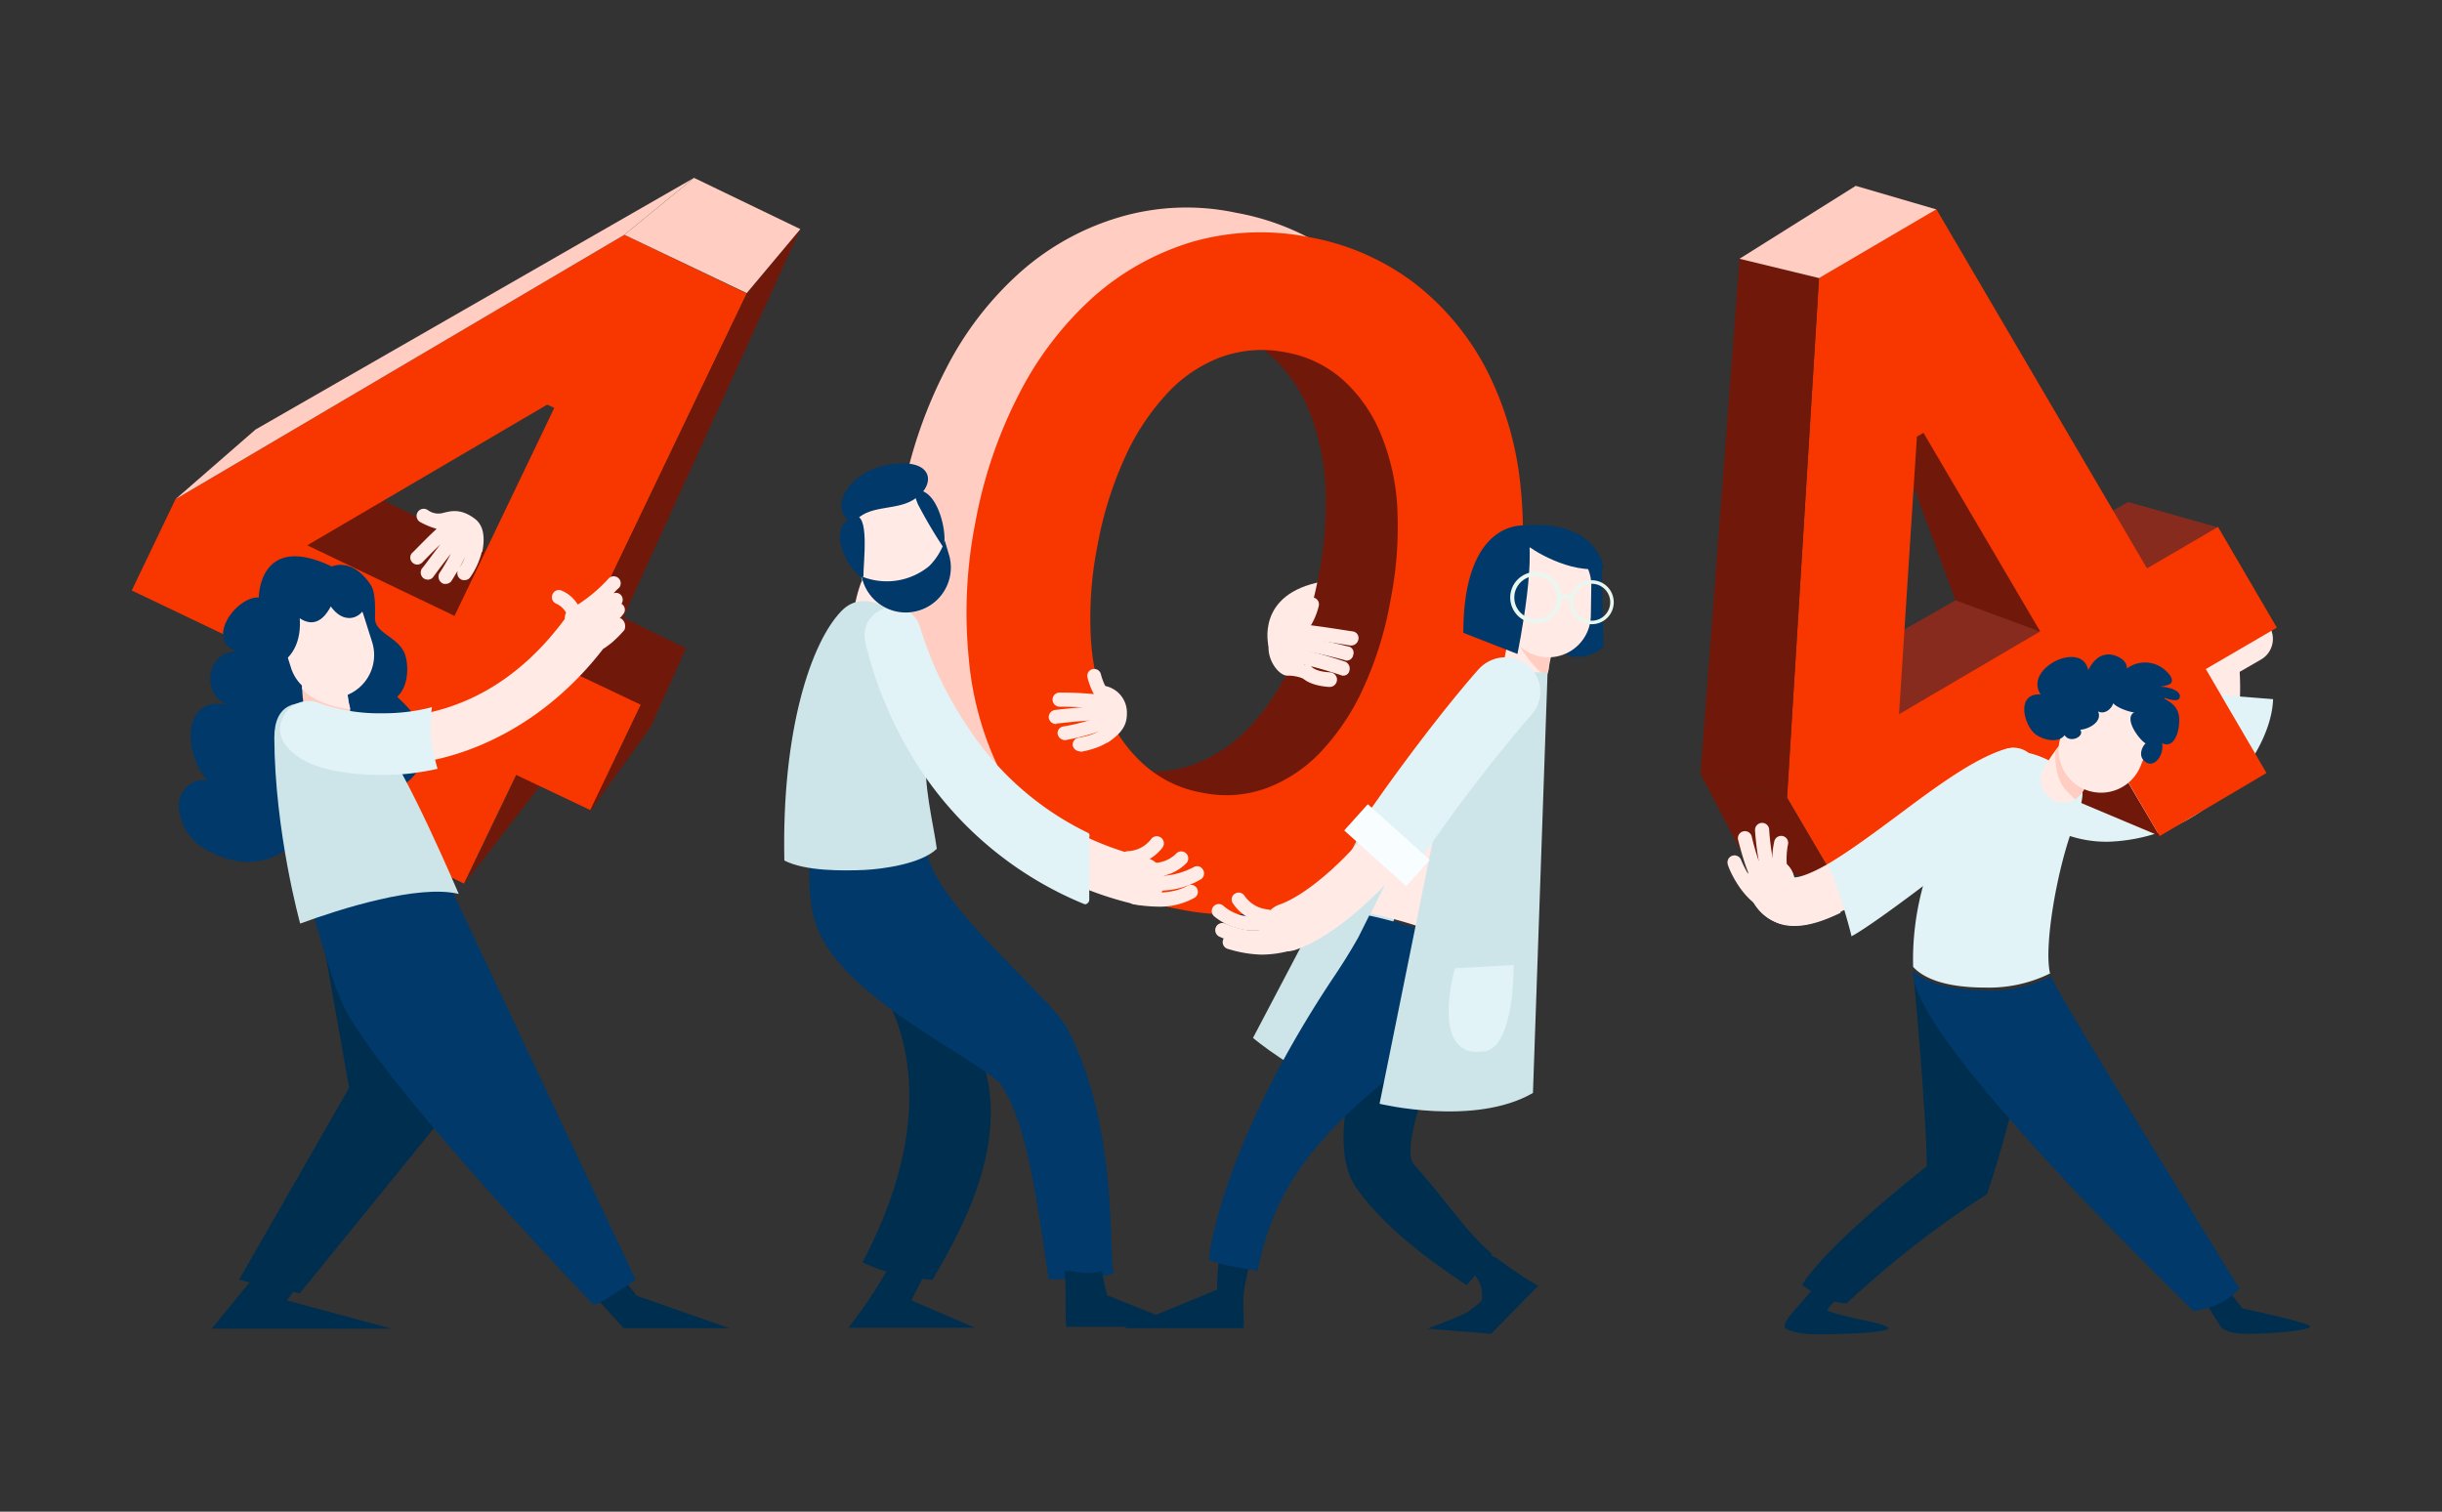 <svg id="OBJECTS" xmlns="http://www.w3.org/2000/svg" viewBox="0 0 519 321.3"><rect x="0" y="0" width="519" height="321.3" fill="#333333" stroke="none"/><defs><style>.cls-1{fill:#002e4f}.cls-2{fill:#ffeae6}.cls-3{fill:#e1f3f6}.cls-5{fill:#70190a}.cls-6{fill:#f83600}.cls-7{fill:#ffcdc2}.cls-8{fill:#00396a}.cls-9{fill:#cde5e8}.cls-11{fill:none;stroke:#e8f7ef;stroke-miterlimit:10;stroke-width:.87px}</style></defs><path class="cls-1" d="M385.8 273.3c-3.3 4.3-7.2 7.5-6.4 9 0 0 1.8 1.3 6.6 1.3 8.4 0 16.6-.6 15.2-1.5-1.9-1.2-7.3-1.6-12.5-3.4-1.3-.4 2.8-2.9 1.7-3.3a37.44 37.44 0 01-4.6-2.1zM472 282s1.1 1.5 5.3 1.5c7.2 0 14.8-1 13.6-1.7-1.6-1-14.3-3.7-14.3-3.7l-2.8-3.5-4.8 2.7z"/><path class="cls-2" d="M449.1 175.5a38.2 38.2 0 01-9.4-1.1 5.07 5.07 0 012.6-9.8c.2 0 11.6 3 18.3-2.7 4.5-3.8 6.2-11 5-21.4l-.4-3.3 10.3-5.8a5.06 5.06 0 115 8.8l-4.5 2.6c.7 12.2-2.3 21.3-8.9 26.9-5.6 4.6-12.5 5.8-18 5.8z"/><path class="cls-3" d="M466.6 147.3c-.2 7.4-2.2 12.7-5.9 15.9-7.3 6.3-19.8 3.1-20 3a5.57 5.57 0 00-6.8 3.9 5.49 5.49 0 003.9 6.8 25.34 25.34 0 0010.4 2c21.6-.8 34.6-19.4 34.9-30.3z"/><path d="M436.9 121.5c-1.9-.9-3.8-1.8-5.7-2.8-17.9 10.2-40.8 23.2-41.2 23.7 0 0 11.4 18.1 12.1 18.8.5.5 28.6-19.7 48.9-34.4-4.6-1.8-9.5-3.2-14.1-5.3zm.3-.5c4.7 2.1 9.6 3.6 14.4 5.4 11.2-8.1 19.8-14.3 19.8-14.3l-19.1-5.4-20.5 11.6q2.7 1.5 5.4 2.7z" fill="#872b1f"/><path class="cls-5" d="M404.4 97.2l11.2 30.4 21.9 8.1-27.8-50.8-5.3 12.3zm34.3 46h-16.2l14.4 25.2 22.1 9.3-20.3-34.5z"/><path class="cls-6" d="M459 177.7l-12.9-22.1-55.4 32.5-10.9-18.6L386.6 59l24.9-14.6 44.8 76.4 15.1-8.8 12.5 21.4-15.1 8.8 12.9 22.1zM408.8 92l-1.4.8-3.8 59 30-17.6z"/><path class="cls-5" d="M361.4 164.5l18.4 5.1 10.9 18.5-19.5-4.9-9.8-18.7z"/><path class="cls-5" d="M361.4 164.5l18.4 5.1 6.8-110.5-16.9-4.1-8.3 109.5z"/><path class="cls-7" d="M369.7 55l16.9 4.1 24.9-14.6-17.1-5L369.7 55z"/><path class="cls-1" d="M406.8 208.5s2.7 29.2 2.7 39.4c0 0-21.3 16.6-26.5 25.2 2.2 1.7 6.7 4 9.5 3.9a210 210 0 0129.8-23.2s6.7-19.5 8.8-36z"/><path class="cls-3" d="M421.9 209.9a29.35 29.35 0 0013.8-3c-1.4-5.8 1.6-23 5.3-32.2 0 0 2.9-6.4.9-8.4-7.6-7.3-14-6.7-16-6.8-6.9 5.9-19.9 23.1-19.3 46 3.5 3.8 10.7 4.4 15.3 4.4z"/><path class="cls-8" d="M468.8 278.1c2.8-.8 5.4-2 7.1-4.3-8.2-13.3-38.3-62.2-39.9-66 0-.1-.1-.2-.1-.3a28.79 28.79 0 01-14.8 3c-4.5-.2-10.9-.8-14.5-4.1v.7c.6 12.8 43 55.3 59.6 71.6.9-.2 1.8-.4 2.6-.6z"/><path class="cls-2" d="M381.4 196.7a12.7 12.7 0 01-3.4-.5c-2.2-.7-5.2-2.6-6.6-7.4a5.06 5.06 0 119.7-2.9 3.93 3.93 0 01.2.6c.5 0 2.6-.2 7.4-3 4.4-2.6 9.5-6.4 14.5-10.1 8.4-6.3 16.4-12.2 23-14.2a5.09 5.09 0 013.1 9.7c-5 1.6-12.6 7.2-20 12.7-10.7 8-20.3 15.1-27.9 15.1z"/><path class="cls-2" d="M390.9 192.9c-.6-3-1.3-6.3-3.2-8.7-4.1 2.3-5.8 2.4-6.3 2.4-.1-.1-.1-.3-.2-.6a5.06 5.06 0 10-9.7 2.9 10.57 10.57 0 006.6 7.4 9.67 9.67 0 003.4.5c2.9 0 6.2-1.1 9.7-2.8a9.68 9.68 0 01-.3-1.1z"/><path class="cls-3" d="M432.8 162.5a5 5 0 00-6.4-3.3c-6.6 2.1-14.6 8-23 14.2-5 3.7-10.2 7.5-14.5 10.1l-.6.3c1.9 2.5 5.2 14.9 5.2 15.2 5.4-2.8 31.2-22.5 36.8-28.4 1.9-2.1 3.3-5.5 2.5-8.1z"/><path class="cls-2" d="M374.2 192.6a1.61 1.61 0 01-.9-.3c-4-2.8-6.1-8.3-6.1-8.6a1.49 1.49 0 012.8-1s1.9 4.9 5.1 7.2a1.46 1.46 0 01.3 2.1 1.56 1.56 0 01-1.2.6z"/><path class="cls-2" d="M374.2 188.9a1.43 1.43 0 01-1.2-.6c-1.9-2.7-3.4-9.1-3.6-9.8a1.49 1.49 0 112.9-.7c.4 1.8 1.8 6.9 3.1 8.8a1.48 1.48 0 01-.4 2.1 1.88 1.88 0 01-.8.2z"/><path class="cls-2" d="M376.3 188.1a1.51 1.51 0 01-1.4-.9c-1.4-3.4-1.9-10.4-1.9-10.7a1.5 1.5 0 013-.2c.1 1.9.7 7.4 1.7 9.8a1.48 1.48 0 01-.8 1.9c-.2 0-.4.1-.6.1z"/><path class="cls-2" d="M378.5 187.4a1.32 1.32 0 01-1.4-1.1 16.69 16.69 0 010-7.5 1.49 1.49 0 112.9.7 15.79 15.79 0 000 6.1 1.49 1.49 0 01-1.1 1.8zm60-16.8a3.51 3.51 0 01-2-.5 4.83 4.83 0 01-2.3-6.4 32.84 32.84 0 013.5-5.3 4.76 4.76 0 017.3 6.1 17.2 17.2 0 00-2.2 3.3 4.56 4.56 0 01-4.3 2.8z"/><path class="cls-7" d="M439.2 168.1l1.8 1.8a6.06 6.06 0 001.9-2 27 27 0 012.2-3.3 4.76 4.76 0 00-7.3-6.1c-.1.1-.5.6-1 1.3 0 2.9.3 6 2.4 8.3z"/><path class="cls-2" d="M454.9 162.9a9.05 9.05 0 01-11.8 4.9 9.05 9.05 0 01-4.9-11.8l2.4-5.8a9.05 9.05 0 0111.8-4.9 9.05 9.05 0 014.9 11.8z"/><path class="cls-8" d="M439.2 155.3c-.7 3.1-5.2 2.1-6.9.5-2.3-2.2-3.7-8.5 1.4-8.2-3.7-5.6 8.8-11.6 10.1-5.2 1-1.7 2-3.1 4.1-3.3 1.6-.1 4.3 1.1 4.1 3a6.46 6.46 0 018 .2c.7.6 2.1 1.9 1.4 2.9-.4.5-2.2.7-2.9.9 1.1-.5 5.5.5 4.7 2.3-.4.9-2.6.1-3.2-.1v.2c2.4 1.3 3.4 2.6 3.1 5.6-.1 1.4-.8 3.9-2.4 4.1-.8.1-1.8-.4-1.8-1.3 2 2-.8 7.3-3.3 4.7-1-1-.5-2.7.4-3.6-1.5-.9-4.7-5.4-2.4-6.6-1.1 0-6-1.7-4.4-3.1.4 1.7-1.6 3.8-3.3 2.9 1 2.2-2 3.8-3.8 3.9 1.1 1.4-2.3 3.1-3.4 1z"/><path class="cls-2" d="M269.6 137.3s-2.9-11.1 11.5-13.7l-1.1 13.3z"/><path class="cls-9" d="M212 165.3a20.19 20.19 0 01-8.8-1.9c-13.1-6.2-14.5-24.7-14.6-25.5a5.06 5.06 0 1110.1-.7c.3 3.7 2.4 14.1 8.8 17.1 5.3 2.5 13.5 0 23.7-7.3a5.09 5.09 0 115.9 8.3c-9.5 6.6-17.9 10-25.1 10z"/><path class="cls-7" d="M239 174.8c1.4-3.7 2.7-7.5 4.2-11.1-1-.1-2.1-.2-3.1-.4a24.83 24.83 0 01-12.5-6 29.94 29.94 0 01-7.9-11.6 48.91 48.91 0 01-3.2-16 83.94 83.94 0 011.4-19 78.58 78.58 0 015.7-18.3 50.07 50.07 0 018.9-13.6 30.42 30.42 0 0111.6-7.9 25.62 25.62 0 0113.8-1 24.45 24.45 0 0110.3 4.4c1.4-2.9 3-5.7 4.5-8.5 1.7-3.3 3.4-6.7 4.9-10.1.7-1.5 1.2-3 1.8-4.5a53.27 53.27 0 00-16.8-6 50.33 50.33 0 00-24.8 1 55.27 55.27 0 00-20.9 11.6 70 70 0 00-15.8 20.5 98 98 0 00-9.4 27.5 99 99 0 00-1.4 29 71.64 71.64 0 007.1 24.8 55.74 55.74 0 0015.2 18.5 51 51 0 0020.9 9.7c2-4.4 3.8-8.6 5.5-13z"/><path class="cls-5" d="M307.7 98.5a71.64 71.64 0 00-7.1-24.8 55.74 55.74 0 00-15.2-18.5 51.42 51.42 0 00-5.4-3.7c-.6 1.5-1.2 3-1.8 4.4-1.6 3.4-3.2 6.8-4.9 10.1-1.5 2.8-3 5.7-4.5 8.6l1.5 1.2a31.65 31.65 0 018 11.7 51.56 51.56 0 013.4 16 80.41 80.41 0 01-1.5 19.1 86.24 86.24 0 01-5.6 18.2 49.35 49.35 0 01-9 13.7 30.75 30.75 0 01-11.7 7.9 23.9 23.9 0 01-9.9 1.5c-1.7 4-3.1 8.1-4.7 12.2s-3.2 7.9-5 11.9a5 5 0 001.2.2 50.38 50.38 0 0024.8-1 56 56 0 0020.9-11.6 70 70 0 0015.8-20.5 98 98 0 009.4-27.5 103.18 103.18 0 001.3-29.1z"/><path class="cls-6" d="M250.9 193.3a52.15 52.15 0 01-22.7-10 55.74 55.74 0 01-15.2-18.5 67.56 67.56 0 01-7.1-24.8 99 99 0 011.4-29 98 98 0 019.4-27.5A71.35 71.35 0 01232.5 63a56 56 0 0120.9-11.6 52.8 52.8 0 0124.8-1 52.15 52.15 0 0122.7 10 55.74 55.74 0 0115.2 18.5 69.54 69.54 0 017.1 24.8 99 99 0 01-1.4 29 98 98 0 01-9.4 27.5 71.35 71.35 0 01-15.8 20.5 56 56 0 01-20.9 11.6 51.65 51.65 0 01-24.8 1zm4.7-24.8a25 25 0 0013.6-1 30.75 30.75 0 0011.7-7.9 49.35 49.35 0 009-13.7 76 76 0 005.6-18.2 80 80 0 001.5-19.1 47.45 47.45 0 00-3.4-16 31.65 31.65 0 00-8-11.7 24.57 24.57 0 00-12.3-6 25.62 25.62 0 00-13.8 1 29.69 29.69 0 00-11.6 7.9 50.07 50.07 0 00-8.9 13.6 78.58 78.58 0 00-5.7 18.3 78.84 78.84 0 00-1.5 19 51.64 51.64 0 003.2 16 30.27 30.27 0 007.9 11.6 24.92 24.92 0 0012.7 6.2z"/><path class="cls-8" d="M340.4 118.8l.4 18.7s-5.3 4.8-10.1 0l1.8-21z"/><path class="cls-1" d="M318.4 267.6c-.3-.2-2.4-1.2-2.7-1.5a25.52 25.52 0 01-3.2 4 6.71 6.71 0 012.4 6.4 33.16 33.16 0 01-3.2 2.5c-2.9 1.4-8.3 3.4-8.3 3.4l13.5 1.1 10-10.2a82.76 82.76 0 01-8.5-5.7zm-52.8.7c-2.1-.4-4.9 1.3-6.6 0a42 42 0 00-.3 5.8l-19.9 8.2h25.5c.2-2.7-.3-5.3.1-7.8.1-1.3 1-4.9 1.2-6.2z"/><path class="cls-9" d="M288.8 177.8l-22.5 42.8s9.1 7.7 18.1 10.3l16.9-50.5z"/><path class="cls-1" d="M313.5 271.2a27.86 27.86 0 003.6-4.7c-5.8-5-8.7-10.1-16.6-19-3.3-3.7 5.4-24.7 7.5-28.2 3.8-6.3 4.4-10.9 7.3-21.8l-22 8.2c-5.2 18.8-11.3 37.5-5.2 46.5 6.5 9.5 17.9 17.1 23.5 20.9.2.2 1.7-2 1.9-1.9z"/><path class="cls-2" d="M276.4 135.1a1.61 1.61 0 01-.9-.3 1.46 1.46 0 01-.3-2.1 12.93 12.93 0 002.2-4.5 1.47 1.47 0 012.9.5 14.77 14.77 0 01-2.7 5.7 1.21 1.21 0 01-1.2.7zm37.4 67c6.6-18 12.1-46.2 14.2-57.5a20.39 20.39 0 00-3.2-1.1c-1.9-.5-4.3-1.2-6.3-.5a10.49 10.49 0 00-2.8 1.4 39.07 39.07 0 00-1.2 4.5s-14.1 26.9-23.2 45.3a86.06 86.06 0 0122.5 7.9z"/><path class="cls-8" d="M291 194.6l-2.3 4.6c-1.8 3.2-3.7 6.2-5.6 9-18.1 27.3-24.9 49.1-26.2 59.4 1.7 1.3 8.3 2.1 10.4 2.5 3.3-17.1 12-28 27.6-40.8 5.2-4.3 9.1-9.8 12.5-14.3a52.1 52.1 0 006-12.3 86.89 86.89 0 00-22.4-8.1z"/><path class="cls-2" d="M273.5 202.2a5 5 0 01-4.8-3.4 5.21 5.21 0 013.1-6.5c6.2-2.1 15.6-10.6 22-19.6 12.9-18.3 22-28.5 22.4-28.9a5.1 5.1 0 017.6 6.8 332 332 0 00-21.6 28c-6.3 8.9-17.4 20-26.9 23.3a6.72 6.72 0 01-1.8.3z"/><path class="cls-2" d="M324.4 146.3h-.4a4.79 4.79 0 01-4.4-5.1 30.43 30.43 0 011.4-6.3 4.81 4.81 0 119.1 3.1 21.15 21.15 0 00-.9 3.8 4.81 4.81 0 01-4.8 4.5z"/><path class="cls-7" d="M325.8 141.2a22 22 0 002.7 2.6 4.66 4.66 0 00.6-2 19.28 19.28 0 01.9-3.8 4.81 4.81 0 00-8.5-4.3c.6 2.7 2.8 5.8 4.3 7.5z"/><path class="cls-2" d="M338.1 130.9a9 9 0 01-9.2 8.8 9 9 0 01-8.8-9.2l.1-6.3a9 9 0 019.2-8.8 9 9 0 018.8 9.2zm-71.8 69.9a18.71 18.71 0 01-7.1-1.7 1.52 1.52 0 011.2-2.8c3.9 1.7 7.1 1.9 9 .7a1.46 1.46 0 011.5 2.5 7.78 7.78 0 01-4.6 1.3z"/><path class="cls-2" d="M268.1 202.9a26 26 0 01-6.4-1l-.7-.2a1.49 1.49 0 11.7-2.9l.7.2c3.6.9 6 1.5 11.3.1a1.49 1.49 0 11.7 2.9 23.65 23.65 0 01-6.3.9zm-1.9-5.1a13.43 13.43 0 01-8.1-3 1.49 1.49 0 112-2.2 9.43 9.43 0 008.2 2 1.49 1.49 0 11.7 2.9 13.33 13.33 0 01-2.8.3z"/><path class="cls-2" d="M269.3 196.2h-.2a9.42 9.42 0 01-7.2-4.4 1.48 1.48 0 012.6-1.4 6.83 6.83 0 005 2.9 1.5 1.5 0 011.3 1.7 1.52 1.52 0 01-1.5 1.2zm17.9-59h-.2c-2.5-.4-9.2-1.5-10.8-1.5a1.5 1.5 0 010-3c2.1 0 10.4 1.4 11.3 1.5a1.41 1.41 0 011.2 1.7 1.58 1.58 0 01-1.5 1.3z"/><path class="cls-2" d="M286.2 140.4a.6.6 0 01-.4-.1c-.1 0-7.2-2-10.5-2.1a1.5 1.5 0 01.2-3c3.6.2 10.8 2.2 11.1 2.2a1.36 1.36 0 011 1.8 1.4 1.4 0 01-1.4 1.2z"/><path class="cls-2" d="M285.5 143.6a.9.9 0 01-.5-.1c-6.7-2.2-8.4-2.3-9.3-2.4a6 6 0 01-1.2-.2 1.49 1.49 0 11.7-2.9 1.48 1.48 0 00.7.1c1.1.1 2.9.2 9.9 2.5a1.58 1.58 0 011 1.9 1.29 1.29 0 01-1.3 1.1z"/><path class="cls-2" d="M282.5 146h-.1c-6.7-.5-7-4.1-7-4.6l3-.1v-.1s.3 1.5 4.3 1.7a1.55 1.55 0 01-.2 3.1z"/><path class="cls-2" d="M276.9 144.2a8.55 8.55 0 00-3.3-.6c-1.7 0-4-2.9-4-5.9 0 0-.8-8.8 8.5-4.8z"/><path class="cls-9" d="M306.2 170.4l-13 64.2s20.2 4.9 32.6-2.3l3.1-89.2c0 .1-13.9-4.8-22.7 27.3z"/><path class="cls-3" d="M309.2 205.8l12.5-.7s.3 19.1-7.2 18.4c.1 0-10.2 2.2-5.3-17.7zm15.7-64.2a7.58 7.58 0 00-5-1.9 7.67 7.67 0 00-5.6 2.5c-.4.4-9.5 10.6-22.5 29.1-.9 1.2-1.8 2.4-2.8 3.7l-1.3 1.6 1.4 1.5c1.5 1.6 3.2 3.2 4.7 4.7l2.5 2.5 1.8 1.8 1.7-2c1.5-1.8 2.9-3.6 4.1-5.3a339.36 339.36 0 0121.5-27.8 7.23 7.23 0 00-.5-10.4z"/><path transform="rotate(-48.06 294.81 179.611)" fill="#f8fdff" d="M291.02 170.75h7.5v17.7h-7.5z"/><path class="cls-8" d="M311 134.5l11.5 4.5s4.9-23.7 1.3-27.3c0 0-12.8-1.2-12.8 22.8z"/><path class="cls-8" d="M324.5 115.8c.4.6 9.3 6.5 16.3 4.9 0 0-1.2-10.5-17.5-9z"/><circle class="cls-11" cx="326.4" cy="127" r="5"/><circle cx="338.3" cy="128" r="4.3" stroke-width=".75" fill="none" stroke="#e8f7ef" stroke-miterlimit="10"/><path class="cls-11" d="M331.4 127s1.7-.6 2.6.3"/><path class="cls-2" d="M186.2 135.7h-.4a4.79 4.79 0 01-4.4-5.1 28.9 28.9 0 011.4-6.2 4.81 4.81 0 119.1 3.1 21.15 21.15 0 00-.9 3.8 4.94 4.94 0 01-4.8 4.4z"/><path class="cls-1" d="M183.3 268.3a39.27 39.27 0 0014.9 3.7c5.2-9.2 20.7-34 6.6-54.4l-20-10.7c0-.1 20 20.7-1.5 61.4z"/><path class="cls-1" d="M193.7 276.4s1.8-3.7 3.3-6.3c-1.1-.1-5.9-.3-7.9-1.1a100.91 100.91 0 01-8.8 13.2h26.9z"/><path class="cls-8" d="M226.9 218.7c-3.3-6.5-27.6-26-29.8-37.2a28.68 28.68 0 01-.5-3.1c-3.9 2.1-9 2.6-13 2.8-4.5.2-7.3.5-11.7-1.6.4 7-.8 13.7 3.3 20.7 8.1 14 34.8 26 37.8 30.6 5.9 9.1 7.9 28.9 9.9 41 3.2 0 10.6-.1 13.7-1.2-.9-6.2.8-31.7-9.7-52z"/><path class="cls-1" d="M235.3 275.3s-.9-3.5-1.1-5.2c-3.1 1.1-4.9 0-8 0 .5 3 .1 8.6.4 11.9H252z"/><path class="cls-9" d="M183.8 184.9c3.9-.2 12-1.3 15.3-4.5-.7-5.3-3-13.9-2.2-20.8 2.8-23.4-8.6-30.4-8.6-30.4s-5.3-3.7-9.5.7c-6.4 6.6-12.7 25.3-12.1 53 4.5 2.3 12.5 2.2 17.1 2z"/><path class="cls-2" d="M242.4 192.3a4.87 4.87 0 01-1.2-.1c-18.4-4.3-34-15.3-45-31.9a85.54 85.54 0 01-11.3-24 5.11 5.11 0 119.9-2.5 79 79 0 0010.1 21.2c9.7 14.4 22.8 23.6 38.7 27.3a5.14 5.14 0 013.8 6.1 5.22 5.22 0 01-5 3.9z"/><path class="cls-3" d="M231.2 177a63.5 63.5 0 01-25.6-22.6 79.58 79.58 0 01-10-20.9 6 6 0 00-5.8-4.5 7.72 7.72 0 00-1.5.2 6.67 6.67 0 00-3.7 2.7 6 6 0 00-.7 4.5v.1a85.29 85.29 0 0011.4 26.6 76.59 76.59 0 0035 29c.1 0 .2.1.3.1a.76.76 0 00.5-.2 1 1 0 00.4-.7v-13.4a.66.66 0 00-.3-.9z"/><path class="cls-2" d="M246.1 192.7a32.57 32.57 0 01-5.2-.5 1.53 1.53 0 11.6-3c4.4.9 8.2.6 11-1a1.48 1.48 0 011.4 2.6 15 15 0 01-7.8 1.9z"/><path class="cls-2" d="M246.3 189.3a8.58 8.58 0 01-2.2-.2 1.51 1.51 0 01.4-3 16.16 16.16 0 009.2-1.8 1.41 1.41 0 012 .6 1.46 1.46 0 01-.5 2 17.26 17.26 0 01-8.9 2.4z"/><path class="cls-2" d="M245 186.4h-.7a1.5 1.5 0 01.2-3 7 7 0 005.4-1.9 1.49 1.49 0 112.3 1.9 10 10 0 01-7.2 3zm-5.2-2.5a1.5 1.5 0 010-3 6.49 6.49 0 004.8-2.5 1.51 1.51 0 012.5 1.7 9.63 9.63 0 01-7.3 3.8zm-4.8-33.7a1.43 1.43 0 01-1.2-.6 15.47 15.47 0 01-2.7-5.7 1.47 1.47 0 012.9-.5 12.93 12.93 0 002.2 4.5 1.55 1.55 0 01-.3 2.1 2.92 2.92 0 01-.9.2z"/><path class="cls-2" d="M235.3 150.8h-.3a74.9 74.9 0 00-9.8-.6 1.5 1.5 0 010-3 71.67 71.67 0 0110.4.7 1.54 1.54 0 011.2 1.7 1.59 1.59 0 01-1.5 1.2z"/><path class="cls-2" d="M224.4 153.9a1.6 1.6 0 01-1.5-1.3 1.55 1.55 0 011.3-1.7c.9-.1 9.3-1.1 12-.7a1.47 1.47 0 11-.5 2.9c-1.7-.3-7.7.3-11.2.7a.1.1 0 01-.1.1z"/><path class="cls-2" d="M226.3 157.3a1.59 1.59 0 01-1.5-1.2 1.41 1.41 0 011.2-1.7 36.3 36.3 0 006.3-1.6 31.37 31.37 0 013.4-1 1.46 1.46 0 01.8 2.8c-1.5.4-2.4.7-3.3 1a51 51 0 01-6.7 1.7z"/><path class="cls-2" d="M229.5 159.7a1.59 1.59 0 01-1.5-1.2 1.48 1.48 0 011.2-1.7c4.8-.8 5.8-2.6 5.8-2.6a1.58 1.58 0 011.9-1 1.45 1.45 0 01.9 1.9c-.2.6-1.5 3.5-8.1 4.7 0-.1-.1-.1-.2-.1z"/><path class="cls-2" d="M235.3 157.9l-1.1-12.2a5.78 5.78 0 015.3 6c0 1.9-.6 3.9-4.2 6.2zm-33.6-39.6a9.64 9.64 0 01-6.8 11.7 9.64 9.64 0 01-11.7-6.8l-1.7-6.4a9.64 9.64 0 016.8-11.7 9.64 9.64 0 0111.7 6.8z"/><path class="cls-8" d="M200.8 114.9a13.6 13.6 0 01-3.3 5.4 14.17 14.17 0 01-14.4 2.2l.2.7a9.57 9.57 0 0018.5-4.9z"/><path class="cls-8" d="M183.2 122.8c-3.6-2.3-7.5-11-1.8-13 3.5-1.2 2.1 9.6 2.1 12.7z"/><path class="cls-8" d="M180.3 110.5c-4.3-3.1 1-12 11.7-12 6.6 0 6.6 5.1 2 7.8-3.8 2.3-9.7.9-12.5 4.8z"/><path class="cls-8" d="M200.8 116.8a101.14 101.14 0 01-5.7-9.6c-.7-1.7-1.7-4.5 1.6-2.5 2.8 1.7 4.3 7.6 4 10.7z"/><path class="cls-5" d="M125.2 138.1a53.31 53.31 0 00-4.9 4.6l-21.5 45 16-20.7 17-35.2zm-12.8-7.4c1.6-2.1 3.1-4.6 4.8-6.9l-37.7-18.4-35.8 3.6 62.7 28.9c2.1-2.4 4.2-4.7 6-7.2z"/><path class="cls-5" d="M117.8 124.1c-2 2.5-3.6 5.5-5.6 7.8-1.7 2.1-3.5 4.2-5.2 6.3l28.5 13.1 10.3-13.5z"/><path class="cls-6" d="M74.9 176.3L86 153.2l-58-27.7 9.3-19.4 95.4-56.2 26 12.5-38.3 79.9 15.8 7.5-10.7 22.4-15.8-7.5-11.1 23.1zm42.9-89.6l-1.5-.7-51 29.9 31.3 15z"/><path class="cls-5" d="M136.2 149.8l9.6-12-7.5 16.7-13.2 18.4 11.1-23.1zm-3.7-18.7l37.6-82.4-11.4 13.7-38.3 79.9c1.1-1.1 11.5-10.6 12.1-11.2z"/><path class="cls-7" d="M37.3 106.1l17-14.8 93.2-53.5-14.8 12.1-95.4 56.2z"/><path class="cls-7" d="M132.7 49.9l26 12.4 11.4-13.6-22.6-10.9-14.8 12.1z"/><path class="cls-2" d="M100.7 110.1c-3.2-2.3-5.4-1.3-6.9-1a3.79 3.79 0 01-2.9-.7 1.51 1.51 0 00-1.7 2.5 16.56 16.56 0 003.6 1.5c-2.5 2.3-5 5-5.2 5.1a1.45 1.45 0 00.1 2.1 1.43 1.43 0 001 .4 1.61 1.61 0 001.1-.5s1.8-1.9 3.8-3.8c-1.8 2.3-3.5 4.7-3.9 5.1a1.55 1.55 0 00.3 2.1 1.61 1.61 0 00.9.3 1.43 1.43 0 001.2-.6c1-1.4 2.4-3.2 3.7-4.9a39 39 0 01-2.4 4.1 1.6 1.6 0 00.5 2.1 1.08 1.08 0 00.8.2 1.46 1.46 0 001.3-.7c.5-.8.9-1.5 1.3-2.1a1.48 1.48 0 00.6 1.8 1.2 1.2 0 00.8.2 1.46 1.46 0 001.3-.7 16.53 16.53 0 002.4-5.3h.1c.8-4.1-.2-6.1-1.8-7.2zm-3 10.5a22.41 22.41 0 001.1-2.2 9 9 0 01-1.1 2.2z"/><path class="cls-8" d="M55 127c-4.7-.3-11.6 9-4.6 11.5-6.4-.2-7.9 8.8-2.1 11.3-10.2-2-9 11.2-4.2 16a5.5 5.5 0 00-6.1 6c.5 3.4 1.9 8.2 10.3 10.7s13.7-2.2 17.9-6.7c2.7 5.5 16-1.9 14.6-8.5 5 1.8 9.5-3.9 9.6-8.5s-3-7.9-6-10.7c2.1-1.9 2.5-5.5 1.9-8.2-.9-4.5-6.6-5-6.6-8.5 0-1.3.2-5.2-.8-6.9-1.7-2.7-4.7-5.4-8.4-4.1C55 113 55 127 55 127z"/><path class="cls-1" d="M64.1 272c-4.3-.8-5-.5-9.3-1.6l-9.8 12h38.2l-22.2-6zm71.2 3.4l-2.3-3a30.22 30.22 0 01-6.5 3.2l6 6.7H155z"/><path class="cls-1" d="M50.8 272c4.3 1 8.6 2.1 12.9 2.9L95.3 236l-5.4-15.4-22.1-25.5 6.4 36.1z"/><path class="cls-8" d="M93.8 184.5c-8.7-2.3-20.4.6-28.8 3.8 0 0 5.2 20.6 8.6 26.7 9.9 17.9 52.6 62.4 52.6 62.4 2.3-.8 6.9-4.1 8.9-5.4z"/><path class="cls-9" d="M63.8 196.3c8.4-3.1 25.1-8.4 33.7-6.3 0 0-11.4-26.8-16.6-32.7-3.5-4-22.6-15.2-22.6-.5.1 20.1 5.5 39.5 5.5 39.5z"/><path class="cls-7" d="M71.2 155.5c-.1 0-.2.1-.3.1a4.82 4.82 0 01-5.9-3.4 31.4 31.4 0 01-.8-6.4 4.8 4.8 0 019.6-.1 18.44 18.44 0 00.4 3.9 4.75 4.75 0 01-3 5.9z"/><path class="cls-2" d="M74.4 150.8a3.55 3.55 0 00-.2-1 18.44 18.44 0 01-.4-3.9 4.72 4.72 0 00-4.8-4.7 4.87 4.87 0 00-4.8 4.8v.4c2.4 2.6 6.3 3.8 10.2 4.4z"/><path class="cls-2" d="M79.1 136.5a9.17 9.17 0 01-5.8 11.4 9.17 9.17 0 01-11.4-5.8l-1.9-6a9.17 9.17 0 015.8-11.4 9.17 9.17 0 0111.4 5.8z"/><path class="cls-2" d="M132.3 131.7a.86.86 0 00-.6-.3 5.72 5.72 0 00.7-.8 1.45 1.45 0 00-.1-2.1c-.1-.1-.2-.1-.2-.2a1.51 1.51 0 00-.2-1.9 1.4 1.4 0 00-1.5-.3 11.35 11.35 0 011.2-1.2 1.49 1.49 0 00-2.2-2 32.72 32.72 0 01-6.6 5.6 7.47 7.47 0 00-3.5-3 1.45 1.45 0 00-1.9.9 1.48 1.48 0 00.8 1.9 4.58 4.58 0 012.1 1.9 4.2 4.2 0 00-.3 1.4c-22 29.7-51.1 19.2-52.4 18.7a5.1 5.1 0 10-3.7 9.5 55.35 55.35 0 0017.7 2.8 50.29 50.29 0 006.5-.4c11-1.3 27.2-7.6 40.1-24.3a6.78 6.78 0 00.9-.6c.3-.2.5-.4.8-.6a24.32 24.32 0 002.8-2.8 2 2 0 00-.4-2.2z"/><path class="cls-3" d="M91.8 150.3l-1.2.3a40.78 40.78 0 01-9.3 1 38.25 38.25 0 01-13.6-2.2 5.22 5.22 0 00-2.1-.4 6 6 0 00-5.6 3.8 5.3 5.3 0 00.1 4.6c2.9 5.2 10.9 7.3 21.3 7.3a48.72 48.72 0 006.6-.4c1.3-.2 2.7-.4 4.1-.7l.9-.2a39.33 39.33 0 01-1.5-7.6 34.52 34.52 0 01.3-5.5z"/><path class="cls-8" d="M59.8 140.9c3.1-2 4.2-5.7 3.9-9.5 2.7 1.8 4.9.7 6.6-2.5 5.2 7.3 13.1-3.6 2.3-7.5-8.7-3.1-17.1 5.4-14.9 14z"/></svg>